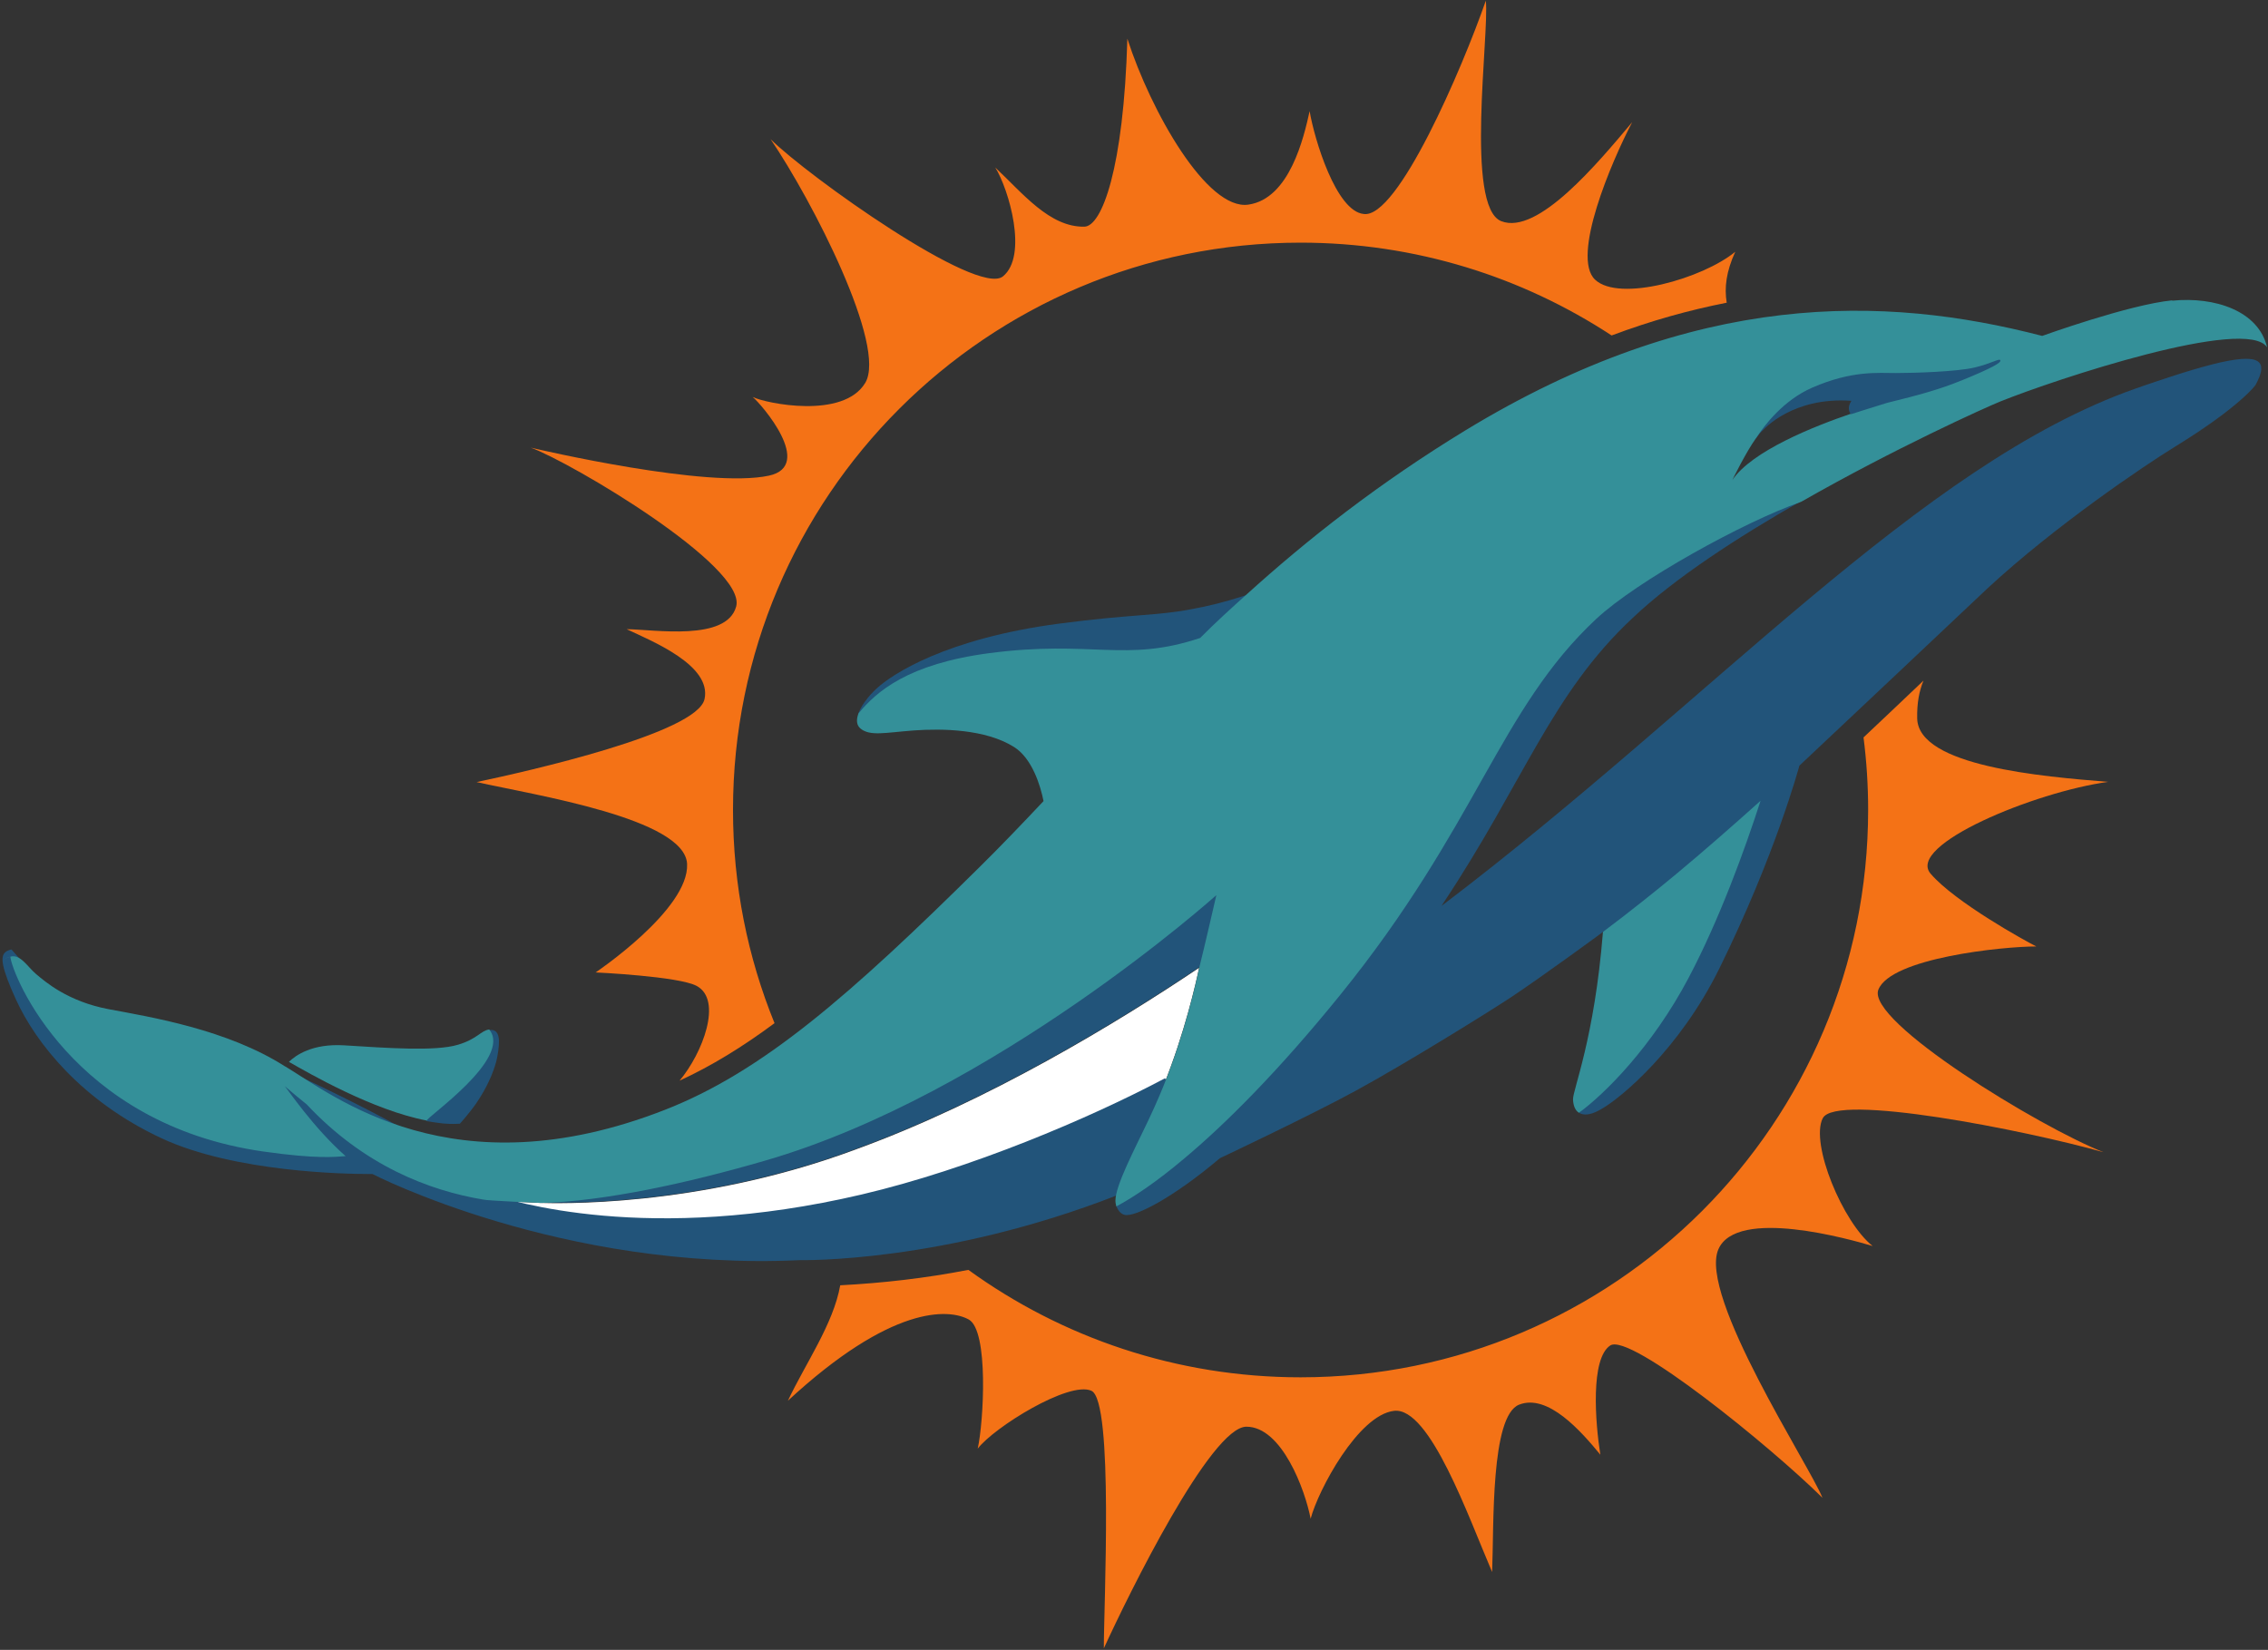 <?xml version="1.0" encoding="UTF-8" standalone="no"?>
<svg xmlns:dc="http://purl.org/dc/elements/1.1/" xmlns:cc="http://creativecommons.org/ns#" version="1.1" viewBox="0 0 1000 727.55" xml:space="preserve" xmlns="http://www.w3.org/2000/svg" xmlns:rdf="http://www.w3.org/1999/02/22-rdf-syntax-ns#"><rect x="0" y="0" width="1000" height="727.55" fill="#333333" stroke="none"/><defs><clipPath id="a" clipPathUnits="userSpaceOnUse"><path d="m37.398 188.54h21.819v24.526h-21.819v-24.526z"/></clipPath></defs><g transform="matrix(1.25 0 0 -1.25 -420.24 2468.9)"><g transform="matrix(5.468 0 0 5.468 -58.317 -2517.8)"><g transform="matrix(7.258 0 0 7.258 -204.81 -689.81)"><g clip-path="url(#a)"><path d="m53.526 205.06s0.05-0.52 0.24-0.706c0.024 0.034 0.047 0.061 0.066 0.076 0 0 0.257 0.296 0.782 0.258-0.017-0.027-0.032-0.064-0.015-0.101 0-0.001 0.001-0.001 0.001-0.002 0.002-0.005 0.005-0.01 0.009-0.015 0.001-0.001 0.002-0.002 0.003-0.004l0.305-0.115 0.73 0.294s0.566 0.41 0.558 0.431" fill="#22547a"/><path d="m54.359 198.31c-0.112-0.226 0.179-0.926 0.444-1.135-0.194 0.058-1.208 0.347-1.371-0.029-0.179-0.413 0.813-1.927 0.925-2.209-0.457 0.453-1.709 1.47-1.886 1.354-0.177-0.116-0.134-0.683-0.088-0.971-0.172 0.21-0.467 0.545-0.722 0.445-0.255-0.1-0.223-1.073-0.24-1.488-0.21 0.488-0.554 1.469-0.871 1.433-0.318-0.036-0.675-0.704-0.742-0.959-0.049 0.256-0.256 0.818-0.571 0.818-0.315 0-1.046-1.487-1.267-1.97-0.001 0.374 0.089 2.198-0.11 2.289-0.198 0.091-0.867-0.325-1.011-0.514 0.053 0.239 0.099 1.05-0.08 1.148-0.178 0.098-0.687 0.129-1.607-0.722 0.153 0.326 0.404 0.681 0.465 1.026 0.381 0.02 0.758 0.063 1.139 0.137 0.83-0.601 1.85-0.955 2.953-0.955 2.786 0 5.044 2.258 5.044 5.044 0 0.218-0.014 0.433-0.041 0.644 0.187 0.176 0.366 0.346 0.533 0.505-0.038-0.091-0.059-0.201-0.056-0.337 0.011-0.425 1.113-0.516 1.698-0.563-0.654-0.089-1.797-0.562-1.579-0.816 0.217-0.254 0.85-0.603 0.94-0.647-0.302 0-1.293-0.103-1.404-0.384-0.111-0.281 1.435-1.223 2.001-1.445-0.704 0.198-2.383 0.529-2.495 0.302" fill="#f47216"/><path d="m53.505 205.56c-0.33-0.065-0.67-0.159-1.022-0.291-0.794 0.521-1.744 0.825-2.765 0.825-2.785 0-5.044-2.258-5.044-5.043 0-0.671 0.131-1.31 0.369-1.895-0.287-0.213-0.562-0.381-0.844-0.511 0.206 0.245 0.385 0.717 0.152 0.842-0.159 0.086-0.898 0.12-0.898 0.12s0.832 0.559 0.813 0.964c-0.019 0.404-1.346 0.611-1.871 0.728 0.463 0.098 1.962 0.436 2.026 0.738 0.065 0.301-0.468 0.515-0.692 0.621 0.251-0.003 0.887-0.11 0.973 0.201 0.098 0.356-1.469 1.284-1.826 1.413 0.08-0.019 1.573-0.367 2.118-0.249 0.406 0.088-0.067 0.635-0.145 0.699 0.12-0.058 0.804-0.199 1 0.125 0.196 0.325-0.469 1.619-0.841 2.167 0.331-0.329 1.839-1.403 2.065-1.22 0.225 0.183 0.053 0.773-0.068 0.968 0.243-0.228 0.483-0.532 0.792-0.526 0.155 0.003 0.349 0.515 0.382 1.671 0.209-0.648 0.709-1.529 1.076-1.475 0.367 0.053 0.493 0.599 0.544 0.831 0.042-0.249 0.235-0.89 0.48-0.914 0.301-0.047 0.876 1.292 1.086 1.896 0.032-0.299-0.187-1.833 0.137-1.96 0.324-0.128 0.86 0.518 1.164 0.88-0.184-0.35-0.545-1.197-0.33-1.4 0.215-0.203 0.957 0.01 1.246 0.248-0.081-0.177-0.098-0.319-0.076-0.453" fill="#f47216"/><path d="m49.454 202.37-0.224 0.589c-0.188-0.061-0.334-0.096-0.471-0.121-0.312-0.062-0.537-0.045-1.183-0.13-1.015-0.134-1.489-0.452-1.623-0.575-0.04-0.037-0.071-0.069-0.113-0.128-0.029-0.04-0.049-0.088-0.053-0.097l2.115-0.066" fill="#22547a"/><path d="m53.414 199.75-0.889-1.24-0.332-0.151c-0.037 0.023-0.051 0.07-0.053 0.119-0.002 0.087 0.19 0.539 0.266 1.488l0.406 0.909s0.928 0.241 1.178 0.467" fill="#349099"/><path d="m58.207 204.83c-0 0-0-0-0-0s-0.031-0.046-0.137-0.138c-0.105-0.092-0.283-0.229-0.577-0.41-0.281-0.173-1.066-0.703-1.668-1.26-0.022-0.021-1.632-1.54-1.673-1.577-0.004-0.014-0.213-0.792-0.712-1.804-0.349-0.709-0.871-1.152-1.056-1.253-0.012-0.006-0.119-0.074-0.191-0.028 0.225 0.163 0.651 0.586 0.975 1.2 0.272 0.516 0.495 1.127 0.639 1.573-0.251-0.225-0.503-0.446-0.748-0.65-0.193-0.16-0.411-0.334-0.653-0.516 0-0.001-0.522-0.384-0.816-0.58 0 0-0 0-0-0-0.165-0.11-0.921-0.581-1.38-0.831-0.389-0.213-1.205-0.599-1.208-0.6h-0c-0.425-0.359-0.758-0.526-0.847-0.504-0.055 0.013-0.073 0.078-0.075 0.081 0.153 0.081 0.922 1.487 0.922 1.487l0.676 2.13 3.311 2.744 1.167-0.102c0.005 0.003 0.009 0.005 0.011 0.005-0.561-0.32-1.13-0.689-1.501-1.043-0.719-0.672-0.965-1.456-1.677-2.528l-0.018-0.028c2.399 1.819 4.253 3.926 6.169 4.599 0.061 0.021 0.119 0.042 0.174 0.06 0.002 0.001 0.005 0.001 0.007 0.002 0.652 0.221 0.916 0.255 0.935 0.132 0.009-0.053-0.034-0.133-0.05-0.162" fill="#22547a"/><path d="m48.817 199.65c-0.028-0.133-0.128-0.58-0.316-1.047-0.666-0.354-1.732-0.807-2.696-1.033-1.898-0.445-3.113-0.059-3.321 0.009l-0.03 0.009c0.046-0.01 0.508-0.03 0.508-0.03 0.1-0.002 1.395-0.053 2.818 0.481 1.163 0.425 2.306 1.118 3.038 1.61" fill="#fff"/><path d="m49.7 200.18-0.883-0.527c-0.731-0.492-1.875-1.185-3.038-1.61-1.423-0.534-2.718-0.483-2.818-0.481l1.323 0.7 4.448 2.639" fill="#22547a"/><path d="m42.594 199c-0-0.06-0.009-0.121-0.024-0.184-0.029-0.107-0.085-0.236-0.176-0.369-0.055-0.081-0.146-0.184-0.148-0.185-0.015-0.001-0.085-0.004-0.144 0.002-0.059 0.006-0.123 0.017-0.149 0.021v0l-0.192 0.275 0.746 0.534c0.012 0.002 0.084 0.018 0.087-0.095" fill="#22547a"/><path d="m41.953 198.29v-0c-0.484 0.093-1.05 0.422-1.226 0.522 0.06 0.059 0.209 0.164 0.49 0.147 0.386-0.024 0.813-0.055 1.012 0.005 0.172 0.051 0.204 0.126 0.278 0.136h0c0.212-0.258-0.57-0.788-0.554-0.81" fill="#349099"/><g transform="matrix(1.018 0 0 1.018 -.675 -3.422)"><path d="m47.899 197.51c0-0.007 0-0.012 0.001-0.017-1.52-0.594-2.76-0.566-2.765-0.566-2.091-0.099-3.736 0.752-3.736 0.752s0 0-0 0c-0.004 0-0.016-0-0.034-0-0.196 0-1.167 0.015-1.805 0.311-0.697 0.324-1.099 0.831-1.273 1.212-0.13 0.284-0.136 0.375-0.095 0.412 0.003 0.003 0.007 0.006 0.011 0.009 0 0 0 0 0 0 0.012 0.007 0.028 0.013 0.044 0.017l0.513-0.581c0.696-0.357 1.898-0.479 1.898-0.479s1.756-0.796 1.717-1.061c0.001-0 0.001-0 0.002-0.001h0l0.002-0.001 0.027-0.008c0.205-0.067 1.399-0.447 3.264-0.009 0.947 0.222 1.994 0.667 2.649 1.015 0-0 0.253-0.416 0.253-0.416" fill="#22547a"/></g><path d="m55.595 204.87c-0.195-0.08-0.374-0.129-0.663-0.2-0.133-0.04-0.321-0.101-0.321-0.101-0.001 0.001-0.001 0.002-0.002 0.004-0.326-0.111-0.878-0.33-1.053-0.589 0.007 0.014 0.119 0.244 0.211 0.373 0.076 0.117 0.246 0.338 0.499 0.448 0.353 0.154 0.583 0.13 0.745 0.13s0.543 0.012 0.698 0.049c0.155 0.037 0.221 0.085 0.229 0.064 0.009-0.021-0.076-0.069-0.342-0.178m1.869 0.711c-0.385-0.038-1.155-0.316-1.155-0.316-1.407 0.365-3.078 0.407-5.127-0.84-0.382-0.233-0.732-0.474-1.055-0.719-0.323-0.245-0.62-0.495-0.897-0.746-0.12-0.108-0.274-0.247-0.405-0.38-0.665-0.222-0.96-0.015-1.874-0.135-0.723-0.095-1.004-0.342-1.163-0.536-0.021-0.056-0.018-0.105 0.019-0.135 0.086-0.069 0.22-0.035 0.473-0.016 0.253 0.018 0.636 0.012 0.889-0.146 0.163-0.101 0.237-0.346 0.264-0.482-0.189-0.201-0.376-0.396-0.563-0.581-1.154-1.142-1.931-1.823-2.801-2.163-1.886-0.738-2.949 0.129-3.375 0.385l-0-0.001c-0.516 0.331-1.201 0.441-1.569 0.51-0.367 0.069-0.568 0.247-0.647 0.313-0.078 0.067-0.139 0.179-0.228 0.154-0.023-0.006-0.043-0.013-0.057-0.027 0.014 0.013 0.034 0.02 0.057 0.027 0.014-0.159 0.549-1.49 2.249-1.732 0.486-0.069 0.64-0.047 0.731-0.041-0.286 0.251-0.521 0.602-0.541 0.622 0.065-0.056 0.13-0.11 0.195-0.162 0.507-0.542 1.084-0.765 1.568-0.846 0.032-0.01 0.51-0.03 0.51-0.03 0.557 0.012 1.306 0.175 2 0.377 2.039 0.592 4.007 2.359 4.007 2.359s-0.109-0.476-0.152-0.645c-0.028-0.133-0.128-0.58-0.316-1.047 0-0-0.056-0.141-0.138-0.313-0.121-0.255-0.291-0.576-0.291-0.71 0-0.007 0-0.013 0.001-0.018 0 0 0.002-0.015 0.007-0.034 0.153 0.081 0.362 0.222 0.599 0.422 0.371 0.31 0.842 0.781 1.386 1.452 1.224 1.51 1.418 2.543 2.279 3.347 0.364 0.341 1.322 0.867 1.812 1.038 0.005 0.003 0.009 0.005 0.011 0.005 0 0 0 0 0.001 0l0 0c0.828 0.473 1.639 0.839 1.771 0.892 0.485 0.195 2.189 0.761 2.369 0.48h0c-0.075 0.324-0.464 0.453-0.843 0.415" fill="#349099"/></g></g></g></g></svg>
